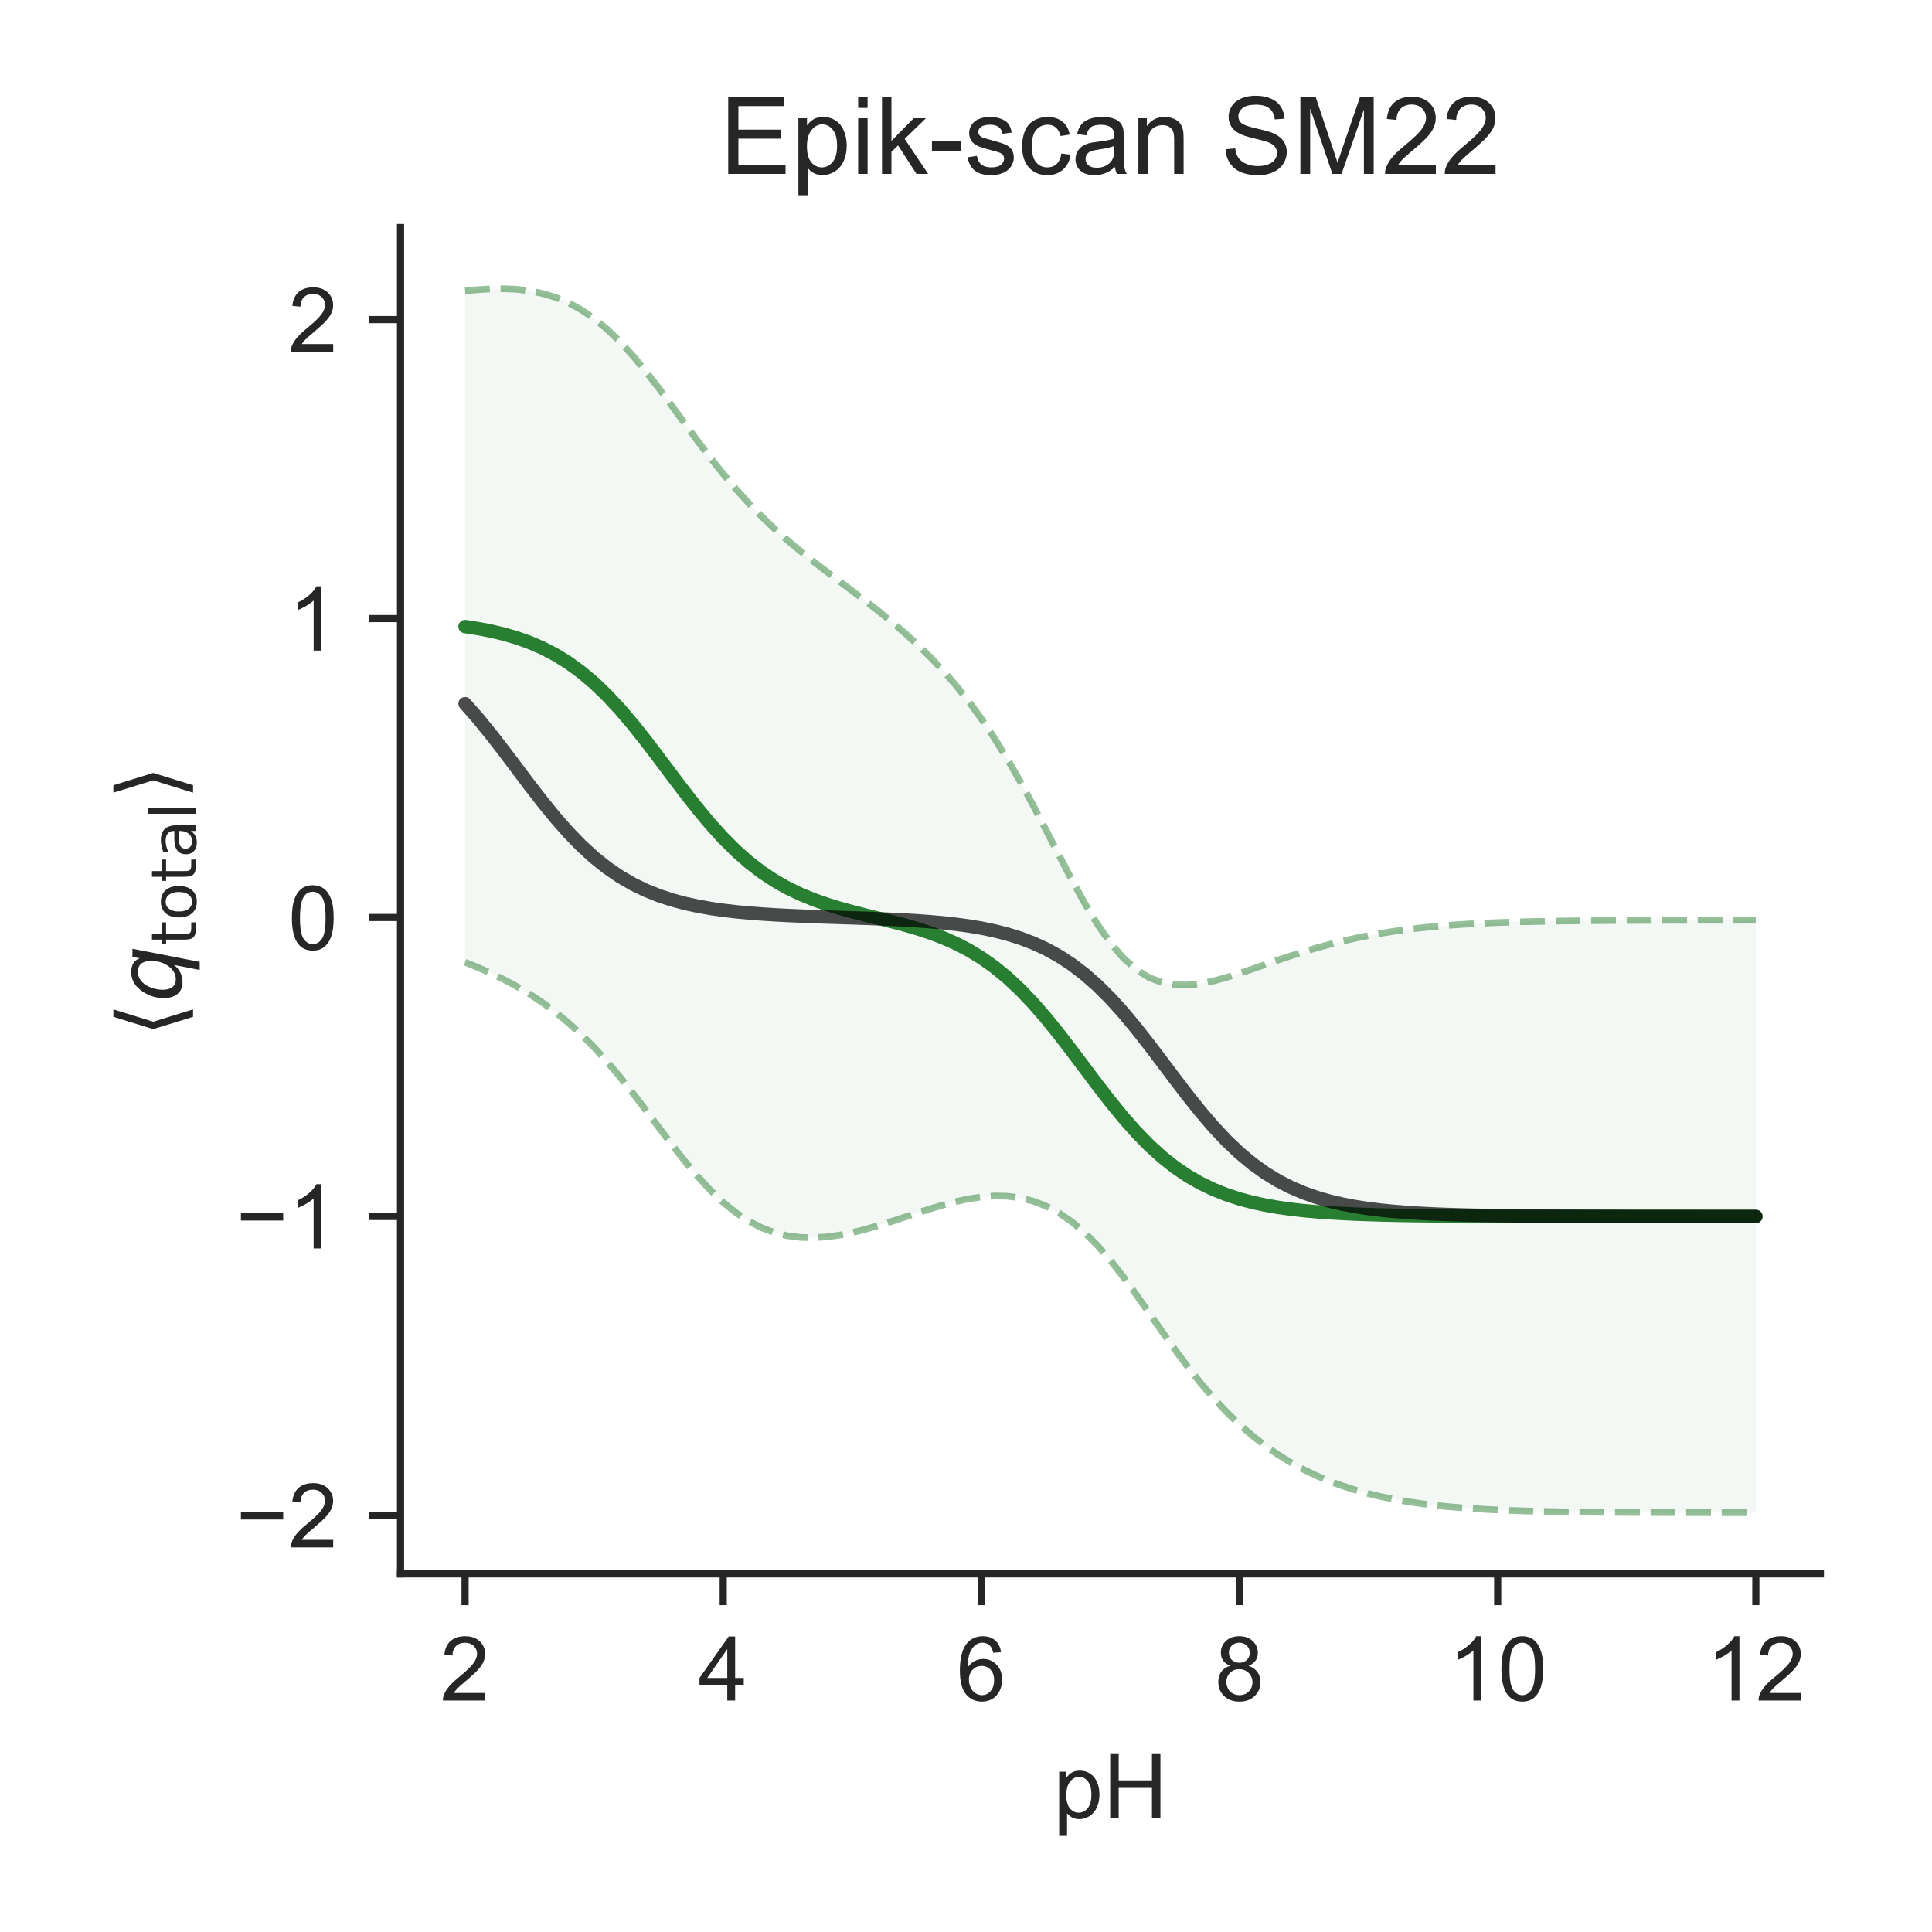 <?xml version="1.0" encoding="utf-8" standalone="no"?>
<!DOCTYPE svg PUBLIC "-//W3C//DTD SVG 1.1//EN"
  "http://www.w3.org/Graphics/SVG/1.1/DTD/svg11.dtd">
<!-- Created with matplotlib (http://matplotlib.org/) -->
<svg height="216pt" version="1.1" viewBox="0 0 216 216" width="216pt" xmlns="http://www.w3.org/2000/svg" xmlns:xlink="http://www.w3.org/1999/xlink">
 <defs>
  <style type="text/css">
*{stroke-linecap:butt;stroke-linejoin:round;}
  </style>
 </defs>
 <g id="figure_1">
  <g id="patch_1">
   <path d="M 0 216 
L 216 216 
L 216 0 
L 0 0 
z
" style="fill:#ffffff;"/>
  </g>
  <g id="axes_1">
   <g id="patch_2">
    <path d="M 44.78 175.96 
L 203.52 175.96 
L 203.52 25.44 
L 44.78 25.44 
z
" style="fill:#ffffff;"/>
   </g>
   <g id="matplotlib.axis_1">
    <g id="xtick_1">
     <g id="line2d_1">
      <defs>
       <path d="M 0 0 
L 0 3.5 
" id="mecf7d21974" style="stroke:#262626;stroke-width:0.8;"/>
      </defs>
      <g>
       <use style="fill:#262626;stroke:#262626;stroke-width:0.8;" x="51.995" xlink:href="#mecf7d21974" y="175.96"/>
      </g>
     </g>
     <g id="text_1">
      <!-- 2 -->
      <defs>
       <path d="M 50.344 8.453 
L 50.344 0 
L 3.031 0 
Q 2.938 3.172 4.047 6.109 
Q 5.859 10.938 9.828 15.625 
Q 13.812 20.312 21.344 26.469 
Q 33.016 36.031 37.109 41.625 
Q 41.219 47.219 41.219 52.203 
Q 41.219 57.422 37.469 61 
Q 33.734 64.594 27.734 64.594 
Q 21.391 64.594 17.578 60.781 
Q 13.766 56.984 13.719 50.25 
L 4.688 51.172 
Q 5.609 61.281 11.656 66.578 
Q 17.719 71.875 27.938 71.875 
Q 38.234 71.875 44.234 66.156 
Q 50.25 60.453 50.25 52 
Q 50.25 47.703 48.484 43.547 
Q 46.734 39.406 42.656 34.812 
Q 38.578 30.219 29.109 22.219 
Q 21.188 15.578 18.938 13.203 
Q 16.703 10.844 15.234 8.453 
z
" id="ArialMT-32"/>
      </defs>
      <g style="fill:#262626;" transform="translate(49.215 190.118)scale(0.1 -0.1)">
       <use xlink:href="#ArialMT-32"/>
      </g>
     </g>
    </g>
    <g id="xtick_2">
     <g id="line2d_2">
      <g>
       <use style="fill:#262626;stroke:#262626;stroke-width:0.8;" x="80.857" xlink:href="#mecf7d21974" y="175.96"/>
      </g>
     </g>
     <g id="text_2">
      <!-- 4 -->
      <defs>
       <path d="M 32.328 0 
L 32.328 17.141 
L 1.266 17.141 
L 1.266 25.203 
L 33.938 71.578 
L 41.109 71.578 
L 41.109 25.203 
L 50.781 25.203 
L 50.781 17.141 
L 41.109 17.141 
L 41.109 0 
z
M 32.328 25.203 
L 32.328 57.469 
L 9.906 25.203 
z
" id="ArialMT-34"/>
      </defs>
      <g style="fill:#262626;" transform="translate(78.077 190.118)scale(0.1 -0.1)">
       <use xlink:href="#ArialMT-34"/>
      </g>
     </g>
    </g>
    <g id="xtick_3">
     <g id="line2d_3">
      <g>
       <use style="fill:#262626;stroke:#262626;stroke-width:0.8;" x="109.719" xlink:href="#mecf7d21974" y="175.96"/>
      </g>
     </g>
     <g id="text_3">
      <!-- 6 -->
      <defs>
       <path d="M 49.75 54.047 
L 41.016 53.375 
Q 39.844 58.547 37.703 60.891 
Q 34.125 64.656 28.906 64.656 
Q 24.703 64.656 21.531 62.312 
Q 17.391 59.281 14.984 53.469 
Q 12.594 47.656 12.5 36.922 
Q 15.672 41.75 20.266 44.094 
Q 24.859 46.438 29.891 46.438 
Q 38.672 46.438 44.844 39.969 
Q 51.031 33.5 51.031 23.25 
Q 51.031 16.5 48.125 10.719 
Q 45.219 4.938 40.141 1.859 
Q 35.062 -1.219 28.609 -1.219 
Q 17.625 -1.219 10.688 6.859 
Q 3.766 14.938 3.766 33.5 
Q 3.766 54.25 11.422 63.672 
Q 18.109 71.875 29.438 71.875 
Q 37.891 71.875 43.281 67.141 
Q 48.688 62.406 49.75 54.047 
z
M 13.875 23.188 
Q 13.875 18.656 15.797 14.5 
Q 17.719 10.359 21.188 8.172 
Q 24.656 6 28.469 6 
Q 34.031 6 38.031 10.484 
Q 42.047 14.984 42.047 22.703 
Q 42.047 30.125 38.078 34.391 
Q 34.125 38.672 28.125 38.672 
Q 22.172 38.672 18.016 34.391 
Q 13.875 30.125 13.875 23.188 
z
" id="ArialMT-36"/>
      </defs>
      <g style="fill:#262626;" transform="translate(106.939 190.118)scale(0.1 -0.1)">
       <use xlink:href="#ArialMT-36"/>
      </g>
     </g>
    </g>
    <g id="xtick_4">
     <g id="line2d_4">
      <g>
       <use style="fill:#262626;stroke:#262626;stroke-width:0.8;" x="138.581" xlink:href="#mecf7d21974" y="175.96"/>
      </g>
     </g>
     <g id="text_4">
      <!-- 8 -->
      <defs>
       <path d="M 17.672 38.812 
Q 12.203 40.828 9.562 44.531 
Q 6.938 48.25 6.938 53.422 
Q 6.938 61.234 12.547 66.547 
Q 18.172 71.875 27.484 71.875 
Q 36.859 71.875 42.578 66.422 
Q 48.297 60.984 48.297 53.172 
Q 48.297 48.188 45.672 44.5 
Q 43.062 40.828 37.75 38.812 
Q 44.344 36.672 47.781 31.875 
Q 51.219 27.094 51.219 20.453 
Q 51.219 11.281 44.719 5.031 
Q 38.234 -1.219 27.641 -1.219 
Q 17.047 -1.219 10.547 5.047 
Q 4.047 11.328 4.047 20.703 
Q 4.047 27.688 7.594 32.391 
Q 11.141 37.109 17.672 38.812 
z
M 15.922 53.719 
Q 15.922 48.641 19.188 45.406 
Q 22.469 42.188 27.688 42.188 
Q 32.766 42.188 36.016 45.375 
Q 39.266 48.578 39.266 53.219 
Q 39.266 58.062 35.906 61.359 
Q 32.562 64.656 27.594 64.656 
Q 22.562 64.656 19.234 61.422 
Q 15.922 58.203 15.922 53.719 
z
M 13.094 20.656 
Q 13.094 16.891 14.875 13.375 
Q 16.656 9.859 20.172 7.922 
Q 23.688 6 27.734 6 
Q 34.031 6 38.125 10.047 
Q 42.234 14.109 42.234 20.359 
Q 42.234 26.703 38.016 30.859 
Q 33.797 35.016 27.438 35.016 
Q 21.234 35.016 17.156 30.906 
Q 13.094 26.812 13.094 20.656 
z
" id="ArialMT-38"/>
      </defs>
      <g style="fill:#262626;" transform="translate(135.8 190.118)scale(0.1 -0.1)">
       <use xlink:href="#ArialMT-38"/>
      </g>
     </g>
    </g>
    <g id="xtick_5">
     <g id="line2d_5">
      <g>
       <use style="fill:#262626;stroke:#262626;stroke-width:0.8;" x="167.443" xlink:href="#mecf7d21974" y="175.96"/>
      </g>
     </g>
     <g id="text_5">
      <!-- 10 -->
      <defs>
       <path d="M 37.25 0 
L 28.469 0 
L 28.469 56 
Q 25.297 52.984 20.141 49.953 
Q 14.984 46.922 10.891 45.406 
L 10.891 53.906 
Q 18.266 57.375 23.781 62.297 
Q 29.297 67.234 31.594 71.875 
L 37.25 71.875 
z
" id="ArialMT-31"/>
       <path d="M 4.156 35.297 
Q 4.156 48 6.766 55.734 
Q 9.375 63.484 14.516 67.672 
Q 19.672 71.875 27.484 71.875 
Q 33.25 71.875 37.594 69.547 
Q 41.938 67.234 44.766 62.859 
Q 47.609 58.5 49.219 52.219 
Q 50.828 45.953 50.828 35.297 
Q 50.828 22.703 48.234 14.969 
Q 45.656 7.234 40.5 3 
Q 35.359 -1.219 27.484 -1.219 
Q 17.141 -1.219 11.234 6.203 
Q 4.156 15.141 4.156 35.297 
z
M 13.188 35.297 
Q 13.188 17.672 17.312 11.828 
Q 21.438 6 27.484 6 
Q 33.547 6 37.672 11.859 
Q 41.797 17.719 41.797 35.297 
Q 41.797 52.984 37.672 58.781 
Q 33.547 64.594 27.391 64.594 
Q 21.344 64.594 17.719 59.469 
Q 13.188 52.938 13.188 35.297 
z
" id="ArialMT-30"/>
      </defs>
      <g style="fill:#262626;" transform="translate(161.882 190.118)scale(0.1 -0.1)">
       <use xlink:href="#ArialMT-31"/>
       <use x="55.615" xlink:href="#ArialMT-30"/>
      </g>
     </g>
    </g>
    <g id="xtick_6">
     <g id="line2d_6">
      <g>
       <use style="fill:#262626;stroke:#262626;stroke-width:0.8;" x="196.305" xlink:href="#mecf7d21974" y="175.96"/>
      </g>
     </g>
     <g id="text_6">
      <!-- 12 -->
      <g style="fill:#262626;" transform="translate(190.744 190.118)scale(0.1 -0.1)">
       <use xlink:href="#ArialMT-31"/>
       <use x="55.615" xlink:href="#ArialMT-32"/>
      </g>
     </g>
    </g>
    <g id="text_7">
     <!-- pH -->
     <defs>
      <path d="M 6.594 -19.875 
L 6.594 51.859 
L 14.594 51.859 
L 14.594 45.125 
Q 17.438 49.078 21 51.047 
Q 24.562 53.031 29.641 53.031 
Q 36.281 53.031 41.359 49.609 
Q 46.438 46.188 49.016 39.953 
Q 51.609 33.734 51.609 26.312 
Q 51.609 18.359 48.75 11.984 
Q 45.906 5.609 40.453 2.219 
Q 35.016 -1.172 29 -1.172 
Q 24.609 -1.172 21.109 0.688 
Q 17.625 2.547 15.375 5.375 
L 15.375 -19.875 
z
M 14.547 25.641 
Q 14.547 15.625 18.594 10.844 
Q 22.656 6.062 28.422 6.062 
Q 34.281 6.062 38.453 11.016 
Q 42.625 15.969 42.625 26.375 
Q 42.625 36.281 38.547 41.203 
Q 34.469 46.141 28.812 46.141 
Q 23.188 46.141 18.859 40.891 
Q 14.547 35.641 14.547 25.641 
z
" id="ArialMT-70"/>
      <path d="M 8.016 0 
L 8.016 71.578 
L 17.484 71.578 
L 17.484 42.188 
L 54.688 42.188 
L 54.688 71.578 
L 64.156 71.578 
L 64.156 0 
L 54.688 0 
L 54.688 33.734 
L 17.484 33.734 
L 17.484 0 
z
" id="ArialMT-48"/>
     </defs>
     <g style="fill:#262626;" transform="translate(117.759 203.263)scale(0.1 -0.1)">
      <use xlink:href="#ArialMT-70"/>
      <use x="55.615" xlink:href="#ArialMT-48"/>
     </g>
    </g>
   </g>
   <g id="matplotlib.axis_2">
    <g id="ytick_1">
     <g id="line2d_7">
      <defs>
       <path d="M 0 0 
L -3.5 0 
" id="m16d34fcae1" style="stroke:#262626;stroke-width:0.8;"/>
      </defs>
      <g>
       <use style="fill:#262626;stroke:#262626;stroke-width:0.8;" x="44.78" xlink:href="#m16d34fcae1" y="169.422"/>
      </g>
     </g>
     <g id="text_8">
      <!-- −2 -->
      <defs>
       <path d="M 52.828 31.203 
L 5.562 31.203 
L 5.562 39.406 
L 52.828 39.406 
z
" id="ArialMT-2212"/>
      </defs>
      <g style="fill:#262626;" transform="translate(26.378 173.001)scale(0.1 -0.1)">
       <use xlink:href="#ArialMT-2212"/>
       <use x="58.398" xlink:href="#ArialMT-32"/>
      </g>
     </g>
    </g>
    <g id="ytick_2">
     <g id="line2d_8">
      <g>
       <use style="fill:#262626;stroke:#262626;stroke-width:0.8;" x="44.78" xlink:href="#m16d34fcae1" y="136"/>
      </g>
     </g>
     <g id="text_9">
      <!-- −1 -->
      <g style="fill:#262626;" transform="translate(26.378 139.579)scale(0.1 -0.1)">
       <use xlink:href="#ArialMT-2212"/>
       <use x="58.398" xlink:href="#ArialMT-31"/>
      </g>
     </g>
    </g>
    <g id="ytick_3">
     <g id="line2d_9">
      <g>
       <use style="fill:#262626;stroke:#262626;stroke-width:0.8;" x="44.78" xlink:href="#m16d34fcae1" y="102.578"/>
      </g>
     </g>
     <g id="text_10">
      <!-- 0 -->
      <g style="fill:#262626;" transform="translate(32.219 106.157)scale(0.1 -0.1)">
       <use xlink:href="#ArialMT-30"/>
      </g>
     </g>
    </g>
    <g id="ytick_4">
     <g id="line2d_10">
      <g>
       <use style="fill:#262626;stroke:#262626;stroke-width:0.8;" x="44.78" xlink:href="#m16d34fcae1" y="69.156"/>
      </g>
     </g>
     <g id="text_11">
      <!-- 1 -->
      <g style="fill:#262626;" transform="translate(32.219 72.735)scale(0.1 -0.1)">
       <use xlink:href="#ArialMT-31"/>
      </g>
     </g>
    </g>
    <g id="ytick_5">
     <g id="line2d_11">
      <g>
       <use style="fill:#262626;stroke:#262626;stroke-width:0.8;" x="44.78" xlink:href="#m16d34fcae1" y="35.734"/>
      </g>
     </g>
     <g id="text_12">
      <!-- 2 -->
      <g style="fill:#262626;" transform="translate(32.219 39.313)scale(0.1 -0.1)">
       <use xlink:href="#ArialMT-32"/>
      </g>
     </g>
    </g>
    <g id="text_13">
     <!-- $\langle q_\mathsf{total} \rangle$ -->
     <defs>
      <path d="M 8.938 31.344 
L 22.703 75.875 
L 31 75.875 
L 17.234 31.344 
L 31 -13.188 
L 22.703 -13.188 
z
" id="DejaVuSans-27e8"/>
      <path d="M 41.703 8.203 
Q 38.094 3.469 33.172 1.016 
Q 28.266 -1.422 22.312 -1.422 
Q 14.016 -1.422 9.297 4.172 
Q 4.594 9.766 4.594 19.578 
Q 4.594 27.484 7.5 34.859 
Q 10.406 42.234 15.828 48.094 
Q 19.344 51.906 23.906 53.953 
Q 28.469 56 33.5 56 
Q 39.547 56 43.453 53.609 
Q 47.359 51.219 49.125 46.391 
L 50.688 54.594 
L 59.719 54.594 
L 45.125 -20.609 
L 36.078 -20.609 
z
M 13.922 20.906 
Q 13.922 13.672 16.938 9.891 
Q 19.969 6.109 25.688 6.109 
Q 34.188 6.109 40.188 14.234 
Q 46.188 22.359 46.188 33.984 
Q 46.188 41.016 43.078 44.75 
Q 39.984 48.484 34.188 48.484 
Q 29.938 48.484 26.312 46.5 
Q 22.703 44.531 20.016 40.719 
Q 17.188 36.719 15.547 31.344 
Q 13.922 25.984 13.922 20.906 
z
" id="DejaVuSans-Oblique-71"/>
      <path d="M 18.312 70.219 
L 18.312 54.688 
L 36.812 54.688 
L 36.812 47.703 
L 18.312 47.703 
L 18.312 18.016 
Q 18.312 11.328 20.141 9.422 
Q 21.969 7.516 27.594 7.516 
L 36.812 7.516 
L 36.812 0 
L 27.594 0 
Q 17.188 0 13.234 3.875 
Q 9.281 7.766 9.281 18.016 
L 9.281 47.703 
L 2.688 47.703 
L 2.688 54.688 
L 9.281 54.688 
L 9.281 70.219 
z
" id="DejaVuSans-74"/>
      <path d="M 30.609 48.391 
Q 23.391 48.391 19.188 42.75 
Q 14.984 37.109 14.984 27.297 
Q 14.984 17.484 19.156 11.844 
Q 23.344 6.203 30.609 6.203 
Q 37.797 6.203 41.984 11.859 
Q 46.188 17.531 46.188 27.297 
Q 46.188 37.016 41.984 42.703 
Q 37.797 48.391 30.609 48.391 
z
M 30.609 56 
Q 42.328 56 49.016 48.375 
Q 55.719 40.766 55.719 27.297 
Q 55.719 13.875 49.016 6.219 
Q 42.328 -1.422 30.609 -1.422 
Q 18.844 -1.422 12.172 6.219 
Q 5.516 13.875 5.516 27.297 
Q 5.516 40.766 12.172 48.375 
Q 18.844 56 30.609 56 
z
" id="DejaVuSans-6f"/>
      <path d="M 34.281 27.484 
Q 23.391 27.484 19.188 25 
Q 14.984 22.516 14.984 16.5 
Q 14.984 11.719 18.141 8.906 
Q 21.297 6.109 26.703 6.109 
Q 34.188 6.109 38.703 11.406 
Q 43.219 16.703 43.219 25.484 
L 43.219 27.484 
z
M 52.203 31.203 
L 52.203 0 
L 43.219 0 
L 43.219 8.297 
Q 40.141 3.328 35.547 0.953 
Q 30.953 -1.422 24.312 -1.422 
Q 15.922 -1.422 10.953 3.297 
Q 6 8.016 6 15.922 
Q 6 25.141 12.172 29.828 
Q 18.359 34.516 30.609 34.516 
L 43.219 34.516 
L 43.219 35.406 
Q 43.219 41.609 39.141 45 
Q 35.062 48.391 27.688 48.391 
Q 23 48.391 18.547 47.266 
Q 14.109 46.141 10.016 43.891 
L 10.016 52.203 
Q 14.938 54.109 19.578 55.047 
Q 24.219 56 28.609 56 
Q 40.484 56 46.344 49.844 
Q 52.203 43.703 52.203 31.203 
z
" id="DejaVuSans-61"/>
      <path d="M 9.422 75.984 
L 18.406 75.984 
L 18.406 0 
L 9.422 0 
z
" id="DejaVuSans-6c"/>
      <path d="M 30.078 31.344 
L 16.312 -13.188 
L 8.016 -13.188 
L 21.781 31.344 
L 8.016 75.875 
L 16.312 75.875 
z
" id="DejaVuSans-27e9"/>
     </defs>
     <g style="fill:#262626;" transform="translate(20.278 115.95)rotate(-90)scale(0.1 -0.1)">
      <use transform="translate(0 0.125)" xlink:href="#DejaVuSans-27e8"/>
      <use transform="translate(39.014 0.125)" xlink:href="#DejaVuSans-Oblique-71"/>
      <use transform="translate(102.49 -16.281)scale(0.7)" xlink:href="#DejaVuSans-74"/>
      <use transform="translate(129.937 -16.281)scale(0.7)" xlink:href="#DejaVuSans-6f"/>
      <use transform="translate(172.764 -16.281)scale(0.7)" xlink:href="#DejaVuSans-74"/>
      <use transform="translate(200.21 -16.281)scale(0.7)" xlink:href="#DejaVuSans-61"/>
      <use transform="translate(243.105 -16.281)scale(0.7)" xlink:href="#DejaVuSans-6c"/>
      <use transform="translate(265.288 0.125)" xlink:href="#DejaVuSans-27e9"/>
     </g>
    </g>
   </g>
   <g id="PolyCollection_1">
    <defs>
     <path d="M 51.995 -183.48 
L 51.995 -108.421 
L 53.439 -107.837 
L 54.882 -107.198 
L 56.325 -106.496 
L 57.768 -105.72 
L 59.211 -104.861 
L 60.654 -103.905 
L 62.097 -102.841 
L 63.54 -101.657 
L 64.983 -100.343 
L 66.426 -98.892 
L 67.869 -97.307 
L 69.313 -95.596 
L 70.756 -93.781 
L 72.199 -91.891 
L 73.642 -89.968 
L 75.085 -88.063 
L 76.528 -86.225 
L 77.971 -84.504 
L 79.414 -82.941 
L 80.857 -81.568 
L 82.3 -80.404 
L 83.743 -79.456 
L 85.187 -78.72 
L 86.63 -78.186 
L 88.073 -77.838 
L 89.516 -77.656 
L 90.959 -77.621 
L 92.402 -77.712 
L 93.845 -77.911 
L 95.288 -78.198 
L 96.731 -78.557 
L 98.174 -78.97 
L 99.617 -79.421 
L 101.061 -79.894 
L 102.504 -80.371 
L 103.947 -80.835 
L 105.39 -81.268 
L 106.833 -81.65 
L 108.276 -81.963 
L 109.719 -82.183 
L 111.162 -82.29 
L 112.605 -82.262 
L 114.048 -82.077 
L 115.491 -81.717 
L 116.935 -81.161 
L 118.378 -80.396 
L 119.821 -79.409 
L 121.264 -78.191 
L 122.707 -76.743 
L 124.15 -75.08 
L 125.593 -73.232 
L 127.036 -71.249 
L 128.479 -69.192 
L 129.922 -67.124 
L 131.365 -65.1 
L 132.809 -63.165 
L 134.252 -61.348 
L 135.695 -59.666 
L 137.138 -58.128 
L 138.581 -56.734 
L 140.024 -55.479 
L 141.467 -54.355 
L 142.91 -53.355 
L 144.353 -52.467 
L 145.796 -51.684 
L 147.239 -50.995 
L 148.683 -50.392 
L 150.126 -49.865 
L 151.569 -49.407 
L 153.012 -49.011 
L 154.455 -48.669 
L 155.898 -48.376 
L 157.341 -48.126 
L 158.784 -47.913 
L 160.227 -47.733 
L 161.67 -47.581 
L 163.113 -47.454 
L 164.557 -47.349 
L 166 -47.262 
L 167.443 -47.189 
L 168.886 -47.13 
L 170.329 -47.082 
L 171.772 -47.042 
L 173.215 -47.01 
L 174.658 -46.984 
L 176.101 -46.963 
L 177.544 -46.946 
L 178.987 -46.933 
L 180.431 -46.922 
L 181.874 -46.913 
L 183.317 -46.906 
L 184.76 -46.9 
L 186.203 -46.896 
L 187.646 -46.892 
L 189.089 -46.889 
L 190.532 -46.887 
L 191.975 -46.885 
L 193.418 -46.884 
L 194.861 -46.883 
L 196.305 -46.882 
L 196.305 -113.119 
L 196.305 -113.119 
L 194.861 -113.118 
L 193.418 -113.117 
L 191.975 -113.116 
L 190.532 -113.114 
L 189.089 -113.112 
L 187.646 -113.11 
L 186.203 -113.107 
L 184.76 -113.103 
L 183.317 -113.098 
L 181.874 -113.092 
L 180.431 -113.084 
L 178.987 -113.074 
L 177.544 -113.062 
L 176.101 -113.048 
L 174.658 -113.029 
L 173.215 -113.007 
L 171.772 -112.979 
L 170.329 -112.945 
L 168.886 -112.903 
L 167.443 -112.852 
L 166 -112.791 
L 164.557 -112.717 
L 163.113 -112.629 
L 161.67 -112.523 
L 160.227 -112.399 
L 158.784 -112.253 
L 157.341 -112.083 
L 155.898 -111.886 
L 154.455 -111.66 
L 153.012 -111.403 
L 151.569 -111.113 
L 150.126 -110.788 
L 148.683 -110.429 
L 147.239 -110.034 
L 145.796 -109.606 
L 144.353 -109.149 
L 142.91 -108.667 
L 141.467 -108.171 
L 140.024 -107.67 
L 138.581 -107.183 
L 137.138 -106.729 
L 135.695 -106.335 
L 134.252 -106.037 
L 132.809 -105.873 
L 131.365 -105.894 
L 129.922 -106.152 
L 128.479 -106.705 
L 127.036 -107.605 
L 125.593 -108.891 
L 124.15 -110.577 
L 122.707 -112.642 
L 121.264 -115.03 
L 119.821 -117.655 
L 118.378 -120.421 
L 116.935 -123.229 
L 115.491 -125.994 
L 114.048 -128.653 
L 112.605 -131.161 
L 111.162 -133.494 
L 109.719 -135.645 
L 108.276 -137.617 
L 106.833 -139.421 
L 105.39 -141.074 
L 103.947 -142.594 
L 102.504 -144 
L 101.061 -145.311 
L 99.617 -146.543 
L 98.174 -147.715 
L 96.731 -148.84 
L 95.288 -149.937 
L 93.845 -151.021 
L 92.402 -152.108 
L 90.959 -153.217 
L 89.516 -154.365 
L 88.073 -155.571 
L 86.63 -156.852 
L 85.187 -158.227 
L 83.743 -159.707 
L 82.3 -161.301 
L 80.857 -163.011 
L 79.414 -164.829 
L 77.971 -166.733 
L 76.528 -168.694 
L 75.085 -170.671 
L 73.642 -172.617 
L 72.199 -174.483 
L 70.756 -176.225 
L 69.313 -177.804 
L 67.869 -179.195 
L 66.426 -180.383 
L 64.983 -181.367 
L 63.54 -182.153 
L 62.097 -182.754 
L 60.654 -183.191 
L 59.211 -183.483 
L 57.768 -183.652 
L 56.325 -183.718 
L 54.882 -183.701 
L 53.439 -183.616 
L 51.995 -183.48 
z
" id="mfa577ce4bb" style="stroke:#ffffff;stroke-opacity:0.05;"/>
    </defs>
    <g clip-path="url(#pc1f512708c)">
     <use style="fill:#12711c;fill-opacity:0.05;stroke:#ffffff;stroke-opacity:0.05;" x="0" xlink:href="#mfa577ce4bb" y="216"/>
    </g>
   </g>
   <g id="line2d_12">
    <path clip-path="url(#pc1f512708c)" d="M 51.995 70.05 
L 53.439 70.273 
L 54.882 70.551 
L 56.325 70.893 
L 57.768 71.314 
L 59.211 71.828 
L 60.654 72.452 
L 62.097 73.202 
L 63.54 74.095 
L 64.983 75.145 
L 66.426 76.362 
L 67.869 77.749 
L 69.313 79.3 
L 70.756 80.997 
L 72.199 82.813 
L 73.642 84.707 
L 75.085 86.633 
L 76.528 88.541 
L 77.971 90.382 
L 79.414 92.115 
L 80.857 93.71 
L 82.3 95.147 
L 83.743 96.419 
L 85.187 97.527 
L 86.63 98.481 
L 88.073 99.296 
L 89.516 99.99 
L 90.959 100.581 
L 92.402 101.09 
L 93.845 101.534 
L 95.288 101.932 
L 96.731 102.301 
L 98.174 102.658 
L 99.617 103.018 
L 101.061 103.398 
L 102.504 103.814 
L 103.947 104.286 
L 105.39 104.829 
L 106.833 105.464 
L 108.276 106.21 
L 109.719 107.086 
L 111.162 108.108 
L 112.605 109.289 
L 114.048 110.635 
L 115.491 112.145 
L 116.935 113.805 
L 118.378 115.591 
L 119.821 117.468 
L 121.264 119.39 
L 122.707 121.308 
L 124.15 123.172 
L 125.593 124.939 
L 127.036 126.573 
L 128.479 128.051 
L 129.922 129.362 
L 131.365 130.503 
L 132.809 131.481 
L 134.252 132.308 
L 135.695 132.999 
L 137.138 133.571 
L 138.581 134.042 
L 140.024 134.425 
L 141.467 134.737 
L 142.91 134.989 
L 144.353 135.192 
L 145.796 135.355 
L 147.239 135.485 
L 148.683 135.59 
L 150.126 135.673 
L 151.569 135.74 
L 153.012 135.793 
L 154.455 135.835 
L 155.898 135.869 
L 157.341 135.896 
L 158.784 135.917 
L 160.227 135.934 
L 161.67 135.948 
L 163.113 135.958 
L 164.557 135.967 
L 166 135.974 
L 167.443 135.979 
L 168.886 135.983 
L 170.329 135.987 
L 171.772 135.989 
L 173.215 135.992 
L 174.658 135.993 
L 176.101 135.995 
L 177.544 135.996 
L 178.987 135.997 
L 180.431 135.997 
L 181.874 135.998 
L 183.317 135.998 
L 184.76 135.999 
L 186.203 135.999 
L 187.646 135.999 
L 189.089 135.999 
L 190.532 135.999 
L 191.975 135.999 
L 193.418 135.999 
L 194.861 136 
L 196.305 136 
" style="fill:none;opacity:0.9;stroke:#12711c;stroke-linecap:round;stroke-width:1.5;"/>
   </g>
   <g id="line2d_13">
    <path clip-path="url(#pc1f512708c)" d="M 51.995 78.673 
L 53.439 80.314 
L 54.882 82.086 
L 56.325 83.951 
L 57.768 85.867 
L 59.211 87.783 
L 60.654 89.648 
L 62.097 91.42 
L 63.54 93.062 
L 64.983 94.549 
L 66.426 95.869 
L 67.869 97.02 
L 69.313 98.007 
L 70.756 98.843 
L 72.199 99.542 
L 73.642 100.122 
L 75.085 100.599 
L 76.528 100.989 
L 77.971 101.306 
L 79.414 101.563 
L 80.857 101.771 
L 82.3 101.94 
L 83.743 102.076 
L 85.187 102.187 
L 86.63 102.278 
L 88.073 102.354 
L 89.516 102.418 
L 90.959 102.473 
L 92.402 102.523 
L 93.845 102.571 
L 95.288 102.618 
L 96.731 102.667 
L 98.174 102.721 
L 99.617 102.782 
L 101.061 102.853 
L 102.504 102.939 
L 103.947 103.044 
L 105.39 103.172 
L 106.833 103.33 
L 108.276 103.525 
L 109.719 103.767 
L 111.162 104.065 
L 112.605 104.431 
L 114.048 104.88 
L 115.491 105.427 
L 116.935 106.089 
L 118.378 106.882 
L 119.821 107.823 
L 121.264 108.923 
L 122.707 110.193 
L 124.15 111.631 
L 125.593 113.228 
L 127.036 114.964 
L 128.479 116.806 
L 129.922 118.712 
L 131.365 120.632 
L 132.809 122.518 
L 134.252 124.322 
L 135.695 126.006 
L 137.138 127.541 
L 138.581 128.912 
L 140.024 130.113 
L 141.467 131.148 
L 142.91 132.027 
L 144.353 132.765 
L 145.796 133.378 
L 147.239 133.883 
L 148.683 134.296 
L 150.126 134.632 
L 151.569 134.904 
L 153.012 135.124 
L 154.455 135.3 
L 155.898 135.442 
L 157.341 135.555 
L 158.784 135.645 
L 160.227 135.718 
L 161.67 135.775 
L 163.113 135.821 
L 164.557 135.858 
L 166 135.887 
L 167.443 135.91 
L 168.886 135.929 
L 170.329 135.943 
L 171.772 135.955 
L 173.215 135.964 
L 174.658 135.971 
L 176.101 135.977 
L 177.544 135.982 
L 178.987 135.986 
L 180.431 135.989 
L 181.874 135.991 
L 183.317 135.993 
L 184.76 135.994 
L 186.203 135.995 
L 187.646 135.996 
L 189.089 135.997 
L 190.532 135.998 
L 191.975 135.998 
L 193.418 135.998 
L 194.861 135.999 
L 196.305 135.999 
" style="fill:none;opacity:0.7;stroke:#000000;stroke-linecap:round;stroke-width:1.5;"/>
   </g>
   <g id="line2d_14">
    <path clip-path="url(#pc1f512708c)" d="M 51.995 32.52 
L 53.439 32.384 
L 54.882 32.299 
L 56.325 32.282 
L 57.768 32.348 
L 59.211 32.517 
L 60.654 32.809 
L 62.097 33.246 
L 63.54 33.847 
L 64.983 34.633 
L 66.426 35.617 
L 67.869 36.805 
L 69.313 38.196 
L 70.756 39.775 
L 72.199 41.517 
L 73.642 43.383 
L 75.085 45.329 
L 76.528 47.306 
L 77.971 49.267 
L 79.414 51.171 
L 80.857 52.989 
L 82.3 54.699 
L 83.743 56.293 
L 85.187 57.773 
L 86.63 59.148 
L 88.073 60.429 
L 89.516 61.635 
L 90.959 62.783 
L 92.402 63.892 
L 93.845 64.979 
L 95.288 66.063 
L 96.731 67.16 
L 98.174 68.285 
L 99.617 69.457 
L 101.061 70.689 
L 102.504 72 
L 103.947 73.406 
L 105.39 74.926 
L 106.833 76.579 
L 108.276 78.383 
L 109.719 80.355 
L 111.162 82.506 
L 112.605 84.839 
L 114.048 87.347 
L 115.491 90.006 
L 116.935 92.771 
L 118.378 95.579 
L 119.821 98.345 
L 121.264 100.97 
L 122.707 103.358 
L 124.15 105.423 
L 125.593 107.109 
L 127.036 108.395 
L 128.479 109.295 
L 129.922 109.848 
L 131.365 110.106 
L 132.809 110.127 
L 134.252 109.963 
L 135.695 109.665 
L 137.138 109.271 
L 138.581 108.817 
L 140.024 108.33 
L 141.467 107.829 
L 142.91 107.333 
L 144.353 106.851 
L 145.796 106.394 
L 147.239 105.966 
L 148.683 105.571 
L 150.126 105.212 
L 151.569 104.887 
L 153.012 104.597 
L 154.455 104.34 
L 155.898 104.114 
L 157.341 103.917 
L 158.784 103.747 
L 160.227 103.601 
L 161.67 103.477 
L 163.113 103.371 
L 164.557 103.283 
L 166 103.209 
L 167.443 103.148 
L 168.886 103.097 
L 170.329 103.055 
L 171.772 103.021 
L 173.215 102.993 
L 174.658 102.971 
L 176.101 102.952 
L 177.544 102.938 
L 178.987 102.926 
L 180.431 102.916 
L 181.874 102.908 
L 183.317 102.902 
L 184.76 102.897 
L 186.203 102.893 
L 187.646 102.89 
L 189.089 102.888 
L 190.532 102.886 
L 191.975 102.884 
L 193.418 102.883 
L 194.861 102.882 
L 196.305 102.881 
" style="fill:none;opacity:0.45;stroke:#12711c;stroke-dasharray:2.775,1.2;stroke-dashoffset:0;stroke-width:0.75;"/>
   </g>
   <g id="line2d_15">
    <path clip-path="url(#pc1f512708c)" d="M 51.995 107.579 
L 53.439 108.163 
L 54.882 108.802 
L 56.325 109.504 
L 57.768 110.28 
L 59.211 111.139 
L 60.654 112.095 
L 62.097 113.159 
L 63.54 114.343 
L 64.983 115.657 
L 66.426 117.108 
L 67.869 118.693 
L 69.313 120.404 
L 70.756 122.219 
L 72.199 124.109 
L 73.642 126.032 
L 75.085 127.937 
L 76.528 129.775 
L 77.971 131.496 
L 79.414 133.059 
L 80.857 134.432 
L 82.3 135.596 
L 83.743 136.544 
L 85.187 137.28 
L 86.63 137.814 
L 88.073 138.162 
L 89.516 138.344 
L 90.959 138.379 
L 92.402 138.288 
L 93.845 138.089 
L 95.288 137.802 
L 96.731 137.443 
L 98.174 137.03 
L 99.617 136.579 
L 101.061 136.106 
L 102.504 135.629 
L 103.947 135.165 
L 105.39 134.732 
L 106.833 134.35 
L 108.276 134.037 
L 109.719 133.817 
L 111.162 133.71 
L 112.605 133.738 
L 114.048 133.923 
L 115.491 134.283 
L 116.935 134.839 
L 118.378 135.604 
L 119.821 136.591 
L 121.264 137.809 
L 122.707 139.257 
L 124.15 140.92 
L 125.593 142.768 
L 127.036 144.751 
L 128.479 146.808 
L 129.922 148.876 
L 131.365 150.9 
L 132.809 152.835 
L 134.252 154.652 
L 135.695 156.334 
L 137.138 157.872 
L 138.581 159.266 
L 140.024 160.521 
L 141.467 161.645 
L 142.91 162.645 
L 144.353 163.533 
L 145.796 164.316 
L 147.239 165.005 
L 148.683 165.608 
L 150.126 166.135 
L 151.569 166.593 
L 153.012 166.989 
L 154.455 167.331 
L 155.898 167.624 
L 157.341 167.874 
L 158.784 168.087 
L 160.227 168.267 
L 161.67 168.419 
L 163.113 168.546 
L 164.557 168.651 
L 166 168.738 
L 167.443 168.811 
L 168.886 168.87 
L 170.329 168.918 
L 171.772 168.958 
L 173.215 168.99 
L 174.658 169.016 
L 176.101 169.037 
L 177.544 169.054 
L 178.987 169.067 
L 180.431 169.078 
L 181.874 169.087 
L 183.317 169.094 
L 184.76 169.1 
L 186.203 169.104 
L 187.646 169.108 
L 189.089 169.111 
L 190.532 169.113 
L 191.975 169.115 
L 193.418 169.116 
L 194.861 169.117 
L 196.305 169.118 
" style="fill:none;opacity:0.45;stroke:#12711c;stroke-dasharray:2.775,1.2;stroke-dashoffset:0;stroke-width:0.75;"/>
   </g>
   <g id="patch_3">
    <path d="M 44.78 175.96 
L 44.78 25.44 
" style="fill:none;stroke:#262626;stroke-linecap:square;stroke-linejoin:miter;stroke-width:0.8;"/>
   </g>
   <g id="patch_4">
    <path d="M 44.78 175.96 
L 203.52 175.96 
" style="fill:none;stroke:#262626;stroke-linecap:square;stroke-linejoin:miter;stroke-width:0.8;"/>
   </g>
   <g id="text_14">
    <!-- Epik-scan SM22 -->
    <defs>
     <path d="M 7.906 0 
L 7.906 71.578 
L 59.672 71.578 
L 59.672 63.141 
L 17.391 63.141 
L 17.391 41.219 
L 56.984 41.219 
L 56.984 32.812 
L 17.391 32.812 
L 17.391 8.453 
L 61.328 8.453 
L 61.328 0 
z
" id="ArialMT-45"/>
     <path d="M 6.641 61.469 
L 6.641 71.578 
L 15.438 71.578 
L 15.438 61.469 
z
M 6.641 0 
L 6.641 51.859 
L 15.438 51.859 
L 15.438 0 
z
" id="ArialMT-69"/>
     <path d="M 6.641 0 
L 6.641 71.578 
L 15.438 71.578 
L 15.438 30.766 
L 36.234 51.859 
L 47.609 51.859 
L 27.781 32.625 
L 49.609 0 
L 38.766 0 
L 21.625 26.516 
L 15.438 20.562 
L 15.438 0 
z
" id="ArialMT-6b"/>
     <path d="M 3.172 21.484 
L 3.172 30.328 
L 30.172 30.328 
L 30.172 21.484 
z
" id="ArialMT-2d"/>
     <path d="M 3.078 15.484 
L 11.766 16.844 
Q 12.5 11.625 15.844 8.844 
Q 19.188 6.062 25.203 6.062 
Q 31.25 6.062 34.172 8.516 
Q 37.109 10.984 37.109 14.312 
Q 37.109 17.281 34.516 19 
Q 32.719 20.172 25.531 21.969 
Q 15.875 24.422 12.141 26.203 
Q 8.406 27.984 6.469 31.125 
Q 4.547 34.281 4.547 38.094 
Q 4.547 41.547 6.125 44.5 
Q 7.719 47.469 10.453 49.422 
Q 12.5 50.922 16.031 51.969 
Q 19.578 53.031 23.641 53.031 
Q 29.734 53.031 34.344 51.266 
Q 38.969 49.516 41.156 46.5 
Q 43.359 43.5 44.188 38.484 
L 35.594 37.312 
Q 35.016 41.312 32.203 43.547 
Q 29.391 45.797 24.266 45.797 
Q 18.219 45.797 15.625 43.797 
Q 13.031 41.797 13.031 39.109 
Q 13.031 37.406 14.109 36.031 
Q 15.188 34.625 17.484 33.688 
Q 18.797 33.203 25.25 31.453 
Q 34.578 28.953 38.25 27.359 
Q 41.938 25.781 44.031 22.75 
Q 46.141 19.734 46.141 15.234 
Q 46.141 10.844 43.578 6.953 
Q 41.016 3.078 36.172 0.953 
Q 31.344 -1.172 25.25 -1.172 
Q 15.141 -1.172 9.844 3.031 
Q 4.547 7.234 3.078 15.484 
z
" id="ArialMT-73"/>
     <path d="M 40.438 19 
L 49.078 17.875 
Q 47.656 8.938 41.812 3.875 
Q 35.984 -1.172 27.484 -1.172 
Q 16.844 -1.172 10.375 5.781 
Q 3.906 12.75 3.906 25.734 
Q 3.906 34.125 6.688 40.422 
Q 9.469 46.734 15.156 49.875 
Q 20.844 53.031 27.547 53.031 
Q 35.984 53.031 41.359 48.75 
Q 46.734 44.484 48.25 36.625 
L 39.703 35.297 
Q 38.484 40.531 35.375 43.156 
Q 32.281 45.797 27.875 45.797 
Q 21.234 45.797 17.078 41.031 
Q 12.938 36.281 12.938 25.984 
Q 12.938 15.531 16.938 10.797 
Q 20.953 6.062 27.391 6.062 
Q 32.562 6.062 36.031 9.234 
Q 39.5 12.406 40.438 19 
z
" id="ArialMT-63"/>
     <path d="M 40.438 6.391 
Q 35.547 2.25 31.031 0.531 
Q 26.516 -1.172 21.344 -1.172 
Q 12.797 -1.172 8.203 3 
Q 3.609 7.172 3.609 13.672 
Q 3.609 17.484 5.344 20.625 
Q 7.078 23.781 9.891 25.688 
Q 12.703 27.594 16.219 28.562 
Q 18.797 29.25 24.031 29.891 
Q 34.672 31.156 39.703 32.906 
Q 39.75 34.719 39.75 35.203 
Q 39.75 40.578 37.25 42.781 
Q 33.891 45.75 27.25 45.75 
Q 21.047 45.75 18.094 43.578 
Q 15.141 41.406 13.719 35.891 
L 5.125 37.062 
Q 6.297 42.578 8.984 45.969 
Q 11.672 49.359 16.75 51.188 
Q 21.828 53.031 28.516 53.031 
Q 35.156 53.031 39.297 51.469 
Q 43.453 49.906 45.406 47.531 
Q 47.359 45.172 48.141 41.547 
Q 48.578 39.312 48.578 33.453 
L 48.578 21.734 
Q 48.578 9.469 49.141 6.219 
Q 49.703 2.984 51.375 0 
L 42.188 0 
Q 40.828 2.734 40.438 6.391 
z
M 39.703 26.031 
Q 34.906 24.078 25.344 22.703 
Q 19.922 21.922 17.672 20.938 
Q 15.438 19.969 14.203 18.094 
Q 12.984 16.219 12.984 13.922 
Q 12.984 10.406 15.641 8.062 
Q 18.312 5.719 23.438 5.719 
Q 28.516 5.719 32.469 7.938 
Q 36.422 10.156 38.281 14.016 
Q 39.703 17 39.703 22.797 
z
" id="ArialMT-61"/>
     <path d="M 6.594 0 
L 6.594 51.859 
L 14.5 51.859 
L 14.5 44.484 
Q 20.219 53.031 31 53.031 
Q 35.688 53.031 39.625 51.344 
Q 43.562 49.656 45.516 46.922 
Q 47.469 44.188 48.25 40.438 
Q 48.734 37.984 48.734 31.891 
L 48.734 0 
L 39.938 0 
L 39.938 31.547 
Q 39.938 36.922 38.906 39.578 
Q 37.891 42.234 35.281 43.812 
Q 32.672 45.406 29.156 45.406 
Q 23.531 45.406 19.453 41.844 
Q 15.375 38.281 15.375 28.328 
L 15.375 0 
z
" id="ArialMT-6e"/>
     <path id="ArialMT-20"/>
     <path d="M 4.5 23 
L 13.422 23.781 
Q 14.062 18.406 16.375 14.969 
Q 18.703 11.531 23.578 9.406 
Q 28.469 7.281 34.578 7.281 
Q 39.984 7.281 44.141 8.891 
Q 48.297 10.5 50.312 13.297 
Q 52.344 16.109 52.344 19.438 
Q 52.344 22.797 50.391 25.312 
Q 48.438 27.828 43.953 29.547 
Q 41.062 30.672 31.203 33.031 
Q 21.344 35.406 17.391 37.5 
Q 12.25 40.188 9.734 44.156 
Q 7.234 48.141 7.234 53.078 
Q 7.234 58.5 10.297 63.203 
Q 13.375 67.922 19.281 70.359 
Q 25.203 72.797 32.422 72.797 
Q 40.375 72.797 46.453 70.234 
Q 52.547 67.672 55.812 62.688 
Q 59.078 57.719 59.328 51.422 
L 50.25 50.734 
Q 49.516 57.516 45.281 60.984 
Q 41.062 64.453 32.812 64.453 
Q 24.219 64.453 20.281 61.297 
Q 16.359 58.156 16.359 53.719 
Q 16.359 49.859 19.141 47.359 
Q 21.875 44.875 33.422 42.266 
Q 44.969 39.656 49.266 37.703 
Q 55.516 34.812 58.484 30.391 
Q 61.469 25.984 61.469 20.219 
Q 61.469 14.5 58.203 9.438 
Q 54.938 4.391 48.797 1.578 
Q 42.672 -1.219 35.016 -1.219 
Q 25.297 -1.219 18.719 1.609 
Q 12.156 4.438 8.422 10.125 
Q 4.688 15.828 4.5 23 
z
" id="ArialMT-53"/>
     <path d="M 7.422 0 
L 7.422 71.578 
L 21.688 71.578 
L 38.625 20.906 
Q 40.969 13.812 42.047 10.297 
Q 43.266 14.203 45.844 21.781 
L 62.984 71.578 
L 75.734 71.578 
L 75.734 0 
L 66.609 0 
L 66.609 59.906 
L 45.797 0 
L 37.25 0 
L 16.547 60.938 
L 16.547 0 
z
" id="ArialMT-4d"/>
    </defs>
    <g style="fill:#262626;" transform="translate(80.467 19.44)scale(0.12 -0.12)">
     <use xlink:href="#ArialMT-45"/>
     <use x="66.699" xlink:href="#ArialMT-70"/>
     <use x="122.314" xlink:href="#ArialMT-69"/>
     <use x="144.531" xlink:href="#ArialMT-6b"/>
     <use x="194.531" xlink:href="#ArialMT-2d"/>
     <use x="227.832" xlink:href="#ArialMT-73"/>
     <use x="277.832" xlink:href="#ArialMT-63"/>
     <use x="327.832" xlink:href="#ArialMT-61"/>
     <use x="383.447" xlink:href="#ArialMT-6e"/>
     <use x="439.062" xlink:href="#ArialMT-20"/>
     <use x="466.846" xlink:href="#ArialMT-53"/>
     <use x="533.545" xlink:href="#ArialMT-4d"/>
     <use x="616.846" xlink:href="#ArialMT-32"/>
     <use x="672.461" xlink:href="#ArialMT-32"/>
    </g>
   </g>
  </g>
 </g>
 <defs>
  <clipPath id="pc1f512708c">
   <rect height="150.52" width="158.74" x="44.78" y="25.44"/>
  </clipPath>
 </defs>
</svg>

